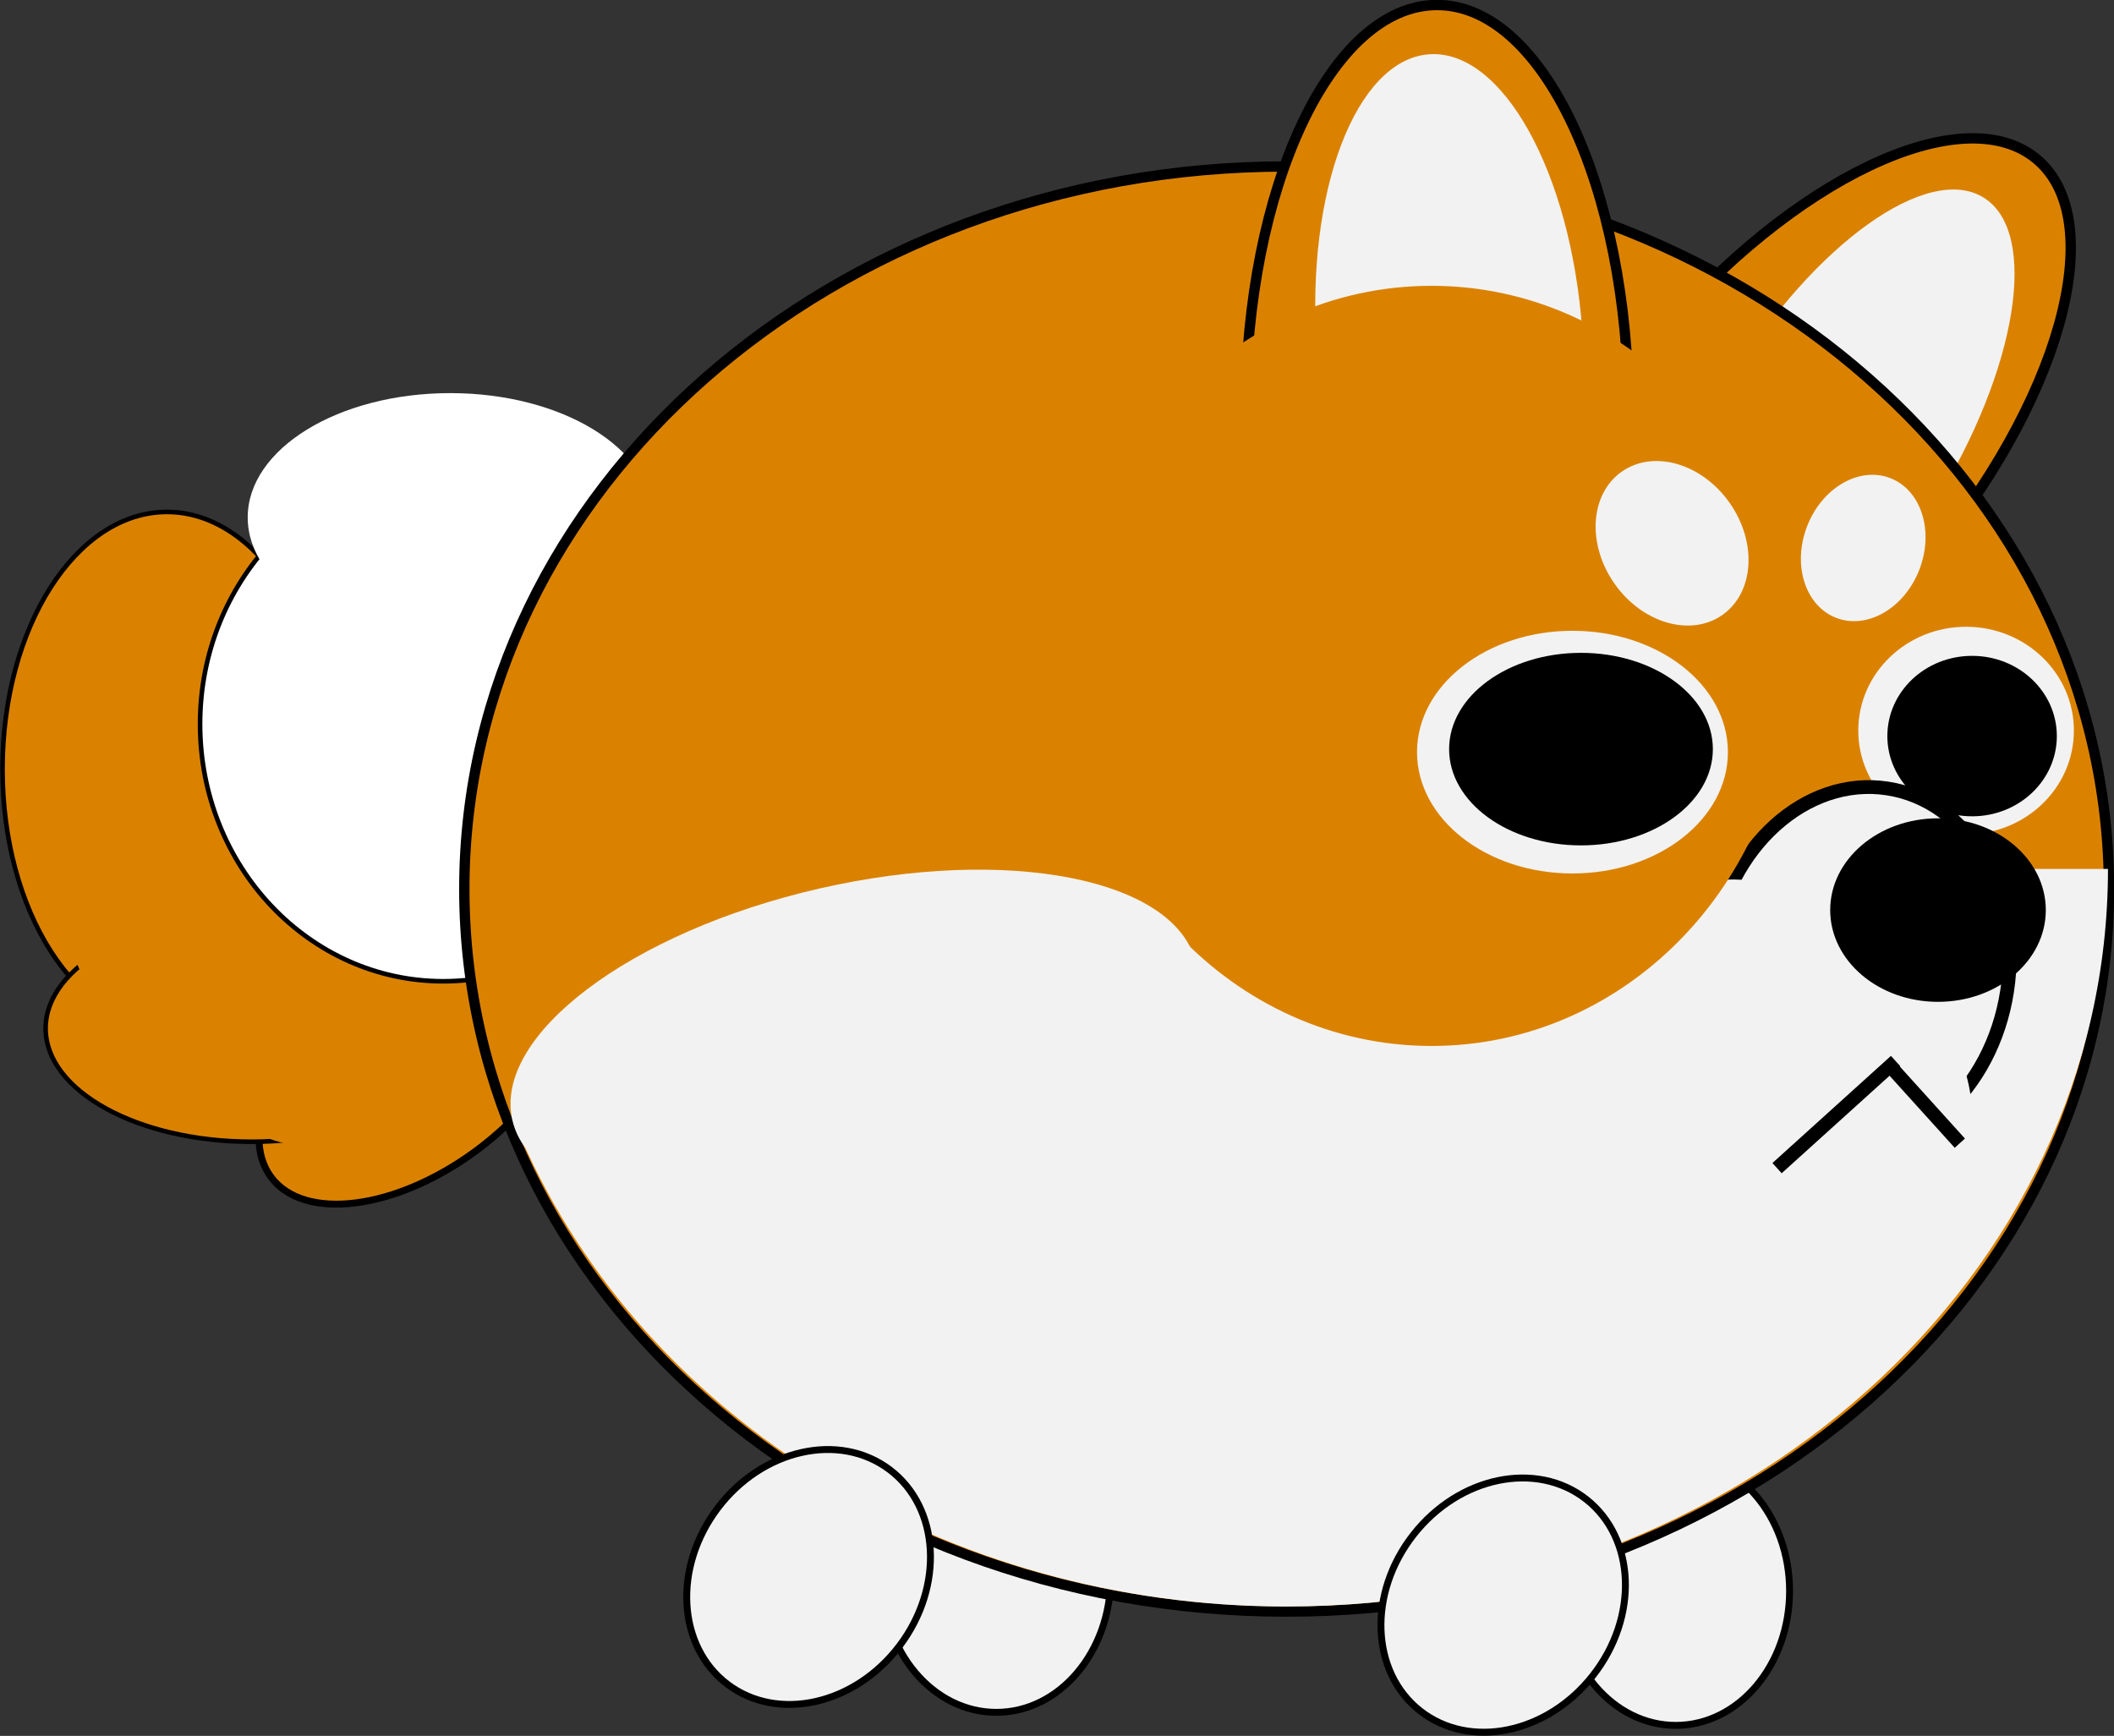 <svg width="2108" height="1731" xmlns="http://www.w3.org/2000/svg" xmlns:xlink="http://www.w3.org/1999/xlink" overflow="hidden"><rect width="100%" height="100%" fill="#333333" stroke="none"/><defs><clipPath id="clip0"><rect x="957" y="354" width="2108" height="1731"/></clipPath></defs><g clip-path="url(#clip0)" transform="translate(-957 -354)"><path d="M1227.11 1527.56C1194.21 1482.91 1232.32 1398.99 1312.23 1340.12 1392.13 1281.25 1483.57 1269.71 1516.47 1314.36 1549.36 1359 1511.25 1442.92 1431.35 1501.79 1351.44 1560.67 1260 1572.2 1227.11 1527.56Z" stroke="#000000" stroke-width="6.875" stroke-miterlimit="8" fill="#DA8200" fill-rule="evenodd"/><path d="M959.5 1121C959.5 979.339 1032.93 864.5 1123.5 864.5 1214.07 864.5 1287.5 979.339 1287.5 1121 1287.5 1262.66 1214.07 1377.5 1123.5 1377.5 1032.93 1377.5 959.5 1262.66 959.5 1121Z" stroke="#000000" stroke-width="4.583" stroke-miterlimit="8" fill="#DA8200" fill-rule="evenodd"/><path d="M1002.5 1379.5C1002.5 1317.09 1094.51 1266.5 1208 1266.5 1321.49 1266.5 1413.5 1317.09 1413.5 1379.5 1413.5 1441.91 1321.49 1492.5 1208 1492.5 1094.51 1492.5 1002.5 1441.91 1002.5 1379.5Z" stroke="#000000" stroke-width="4.583" stroke-miterlimit="8" fill="#DA8200" fill-rule="evenodd"/><path d="M1044.24 1159.47C1100.51 1091.28 1227.05 1102.78 1326.89 1185.16 1426.74 1267.53 1462.06 1389.59 1405.8 1457.78 1349.53 1525.98 1222.99 1514.48 1123.14 1432.1 1023.3 1349.72 987.978 1227.66 1044.24 1159.47Z" fill="#DA8200" fill-rule="evenodd"/><path d="M1156.5 1076C1156.5 934.339 1265.07 819.5 1399 819.5 1532.93 819.5 1641.5 934.339 1641.5 1076 1641.5 1217.66 1532.93 1332.5 1399 1332.5 1265.07 1332.5 1156.5 1217.66 1156.5 1076Z" stroke="#000000" stroke-width="4.583" stroke-miterlimit="8" fill="#FFFFFF" fill-rule="evenodd"/><path d="M1204 870C1204 801.517 1294.44 746 1406 746 1517.56 746 1608 801.517 1608 870 1608 938.483 1517.56 994 1406 994 1294.44 994 1204 938.483 1204 870Z" fill="#FFFFFF" fill-rule="evenodd"/><path d="M2607.79 693.25C2744.3 531.531 2914.61 450.785 2988.19 512.899 3061.78 575.012 3010.77 756.464 2874.26 918.182 2737.75 1079.9 2567.43 1160.65 2493.85 1098.53 2420.27 1036.42 2471.28 854.968 2607.79 693.25Z" stroke="#000000" stroke-width="10.312" stroke-miterlimit="8" fill="#DA8200" fill-rule="evenodd"/><path d="M2683.53 730.949C2766.55 596.969 2879.12 516.408 2934.96 551.012 2990.81 585.615 2968.79 722.279 2885.78 856.259 2802.77 990.239 2690.2 1070.8 2634.35 1036.2 2578.5 1001.59 2600.52 864.929 2683.53 730.949Z" fill="#F2F2F2" fill-rule="evenodd"/><path d="M2514.5 1940.5C2514.5 1866.49 2565.32 1806.5 2628 1806.5 2690.68 1806.5 2741.5 1866.49 2741.5 1940.5 2741.5 2014.51 2690.68 2074.5 2628 2074.5 2565.32 2074.5 2514.5 2014.51 2514.5 1940.5Z" stroke="#000000" stroke-width="6.875" stroke-miterlimit="8" fill="#F2F2F2" fill-rule="evenodd"/><path d="M1836.5 1927C1836.5 1852.72 1887.54 1792.5 1950.5 1792.5 2013.46 1792.5 2064.5 1852.72 2064.5 1927 2064.5 2001.28 2013.46 2061.5 1950.5 2061.5 1887.54 2061.5 1836.5 2001.28 1836.5 1927Z" stroke="#000000" stroke-width="6.875" stroke-miterlimit="8" fill="#F2F2F2" fill-rule="evenodd"/><path d="M1420 1240.5C1420 842.579 1787.13 520 2240 520 2692.87 520 3060 842.579 3060 1240.5 3060 1638.42 2692.87 1961 2240 1961 1787.13 1961 1420 1638.42 1420 1240.5Z" stroke="#000000" stroke-width="10.312" stroke-miterlimit="8" fill="#DA8200" fill-rule="evenodd"/><path d="M3059 1220.5C3059 1626.71 2692.1 1956 2239.5 1956 1903.04 1956 1600.77 1771.42 1477.23 1490.54L2239.5 1220.5Z" fill="#F2F2F2" fill-rule="evenodd"/><path d="M2810 1082.5C2810 1025.34 2858.13 979 2917.5 979 2976.87 979 3025 1025.34 3025 1082.5 3025 1139.66 2976.87 1186 2917.5 1186 2858.13 1186 2810 1139.66 2810 1082.5Z" fill="#F2F2F2" fill-rule="evenodd"/><path d="M2839 1088C2839 1043.82 2876.83 1008 2923.5 1008 2970.17 1008 3008 1043.82 3008 1088 3008 1132.18 2970.17 1168 2923.5 1168 2876.83 1168 2839 1132.18 2839 1088Z" fill-rule="evenodd"/><path d="M2664.74 1297.29C2679.91 1198.14 2757.95 1127.82 2839.05 1140.23 2920.14 1152.64 2973.59 1243.08 2958.41 1342.23 2943.24 1441.38 2865.2 1511.7 2784.1 1499.29 2703 1486.88 2649.56 1396.44 2664.74 1297.29Z" stroke="#000000" stroke-width="13.75" stroke-miterlimit="8" fill="#F2F2F2" fill-rule="evenodd"/><path d="M2690.1 1464.08C2613.55 1390.99 2585.24 1296.38 2626.88 1252.78 2668.51 1209.18 2764.32 1233.09 2840.87 1306.18 2917.42 1379.28 2945.73 1473.88 2904.09 1517.48 2862.46 1561.08 2766.66 1537.17 2690.1 1464.08Z" fill="#F2F2F2" fill-rule="evenodd"/><path d="M2199 766C2199 541.22 2284.51 359 2390 359 2495.49 359 2581 541.22 2581 766 2581 990.78 2495.49 1173 2390 1173 2284.51 1173 2199 990.78 2199 766Z" stroke="#000000" stroke-width="10.312" stroke-miterlimit="8" fill="#DA8200" fill-rule="evenodd"/><path d="M2270.07 702.229C2258.85 545.017 2309 413.342 2382.08 408.126 2455.17 402.909 2523.51 526.126 2534.73 683.339 2545.95 840.551 2495.8 972.226 2422.72 977.442 2349.64 982.659 2281.3 859.442 2270.07 702.229Z" fill="#F2F2F2" fill-rule="evenodd"/><path d="M2027 1018C2027 808.684 2187.06 639 2384.5 639 2581.94 639 2742 808.684 2742 1018 2742 1227.32 2581.94 1397 2384.5 1397 2187.06 1397 2027 1227.32 2027 1018Z" fill="#DA8200" fill-rule="evenodd"/><path d="M2370 1104C2370 1037.17 2439.4 983 2525 983 2610.6 983 2680 1037.17 2680 1104 2680 1170.83 2610.6 1225 2525 1225 2439.4 1225 2370 1170.83 2370 1104Z" fill="#F2F2F2" fill-rule="evenodd"/><path d="M2402 1101C2402 1047.98 2460.87 1005 2533.5 1005 2606.13 1005 2665 1047.98 2665 1101 2665 1154.02 2606.13 1197 2533.5 1197 2460.87 1197 2402 1154.02 2402 1101Z" fill-rule="evenodd"/><path d="M2782 1261.5C2782 1210.97 2830.13 1170 2889.5 1170 2948.87 1170 2997 1210.97 2997 1261.5 2997 1312.03 2948.87 1353 2889.5 1353 2830.13 1353 2782 1312.03 2782 1261.5Z" fill-rule="evenodd"/><path d="M2566.97 936.083C2539.24 896.636 2542.45 846.601 2574.13 824.327 2605.81 802.053 2653.98 815.974 2681.71 855.421 2709.44 894.868 2706.24 944.903 2674.56 967.177 2642.87 989.451 2594.71 975.529 2566.97 936.083Z" fill="#F2F2F2" fill-rule="evenodd"/><path d="M2758.99 878.712C2773.91 840.243 2811.07 818.779 2841.96 830.771 2872.86 842.762 2885.81 883.668 2870.88 922.137 2855.95 960.606 2818.8 982.07 2787.9 970.078 2757 958.087 2744.06 917.181 2758.99 878.712Z" fill="#F2F2F2" fill-rule="evenodd"/><path d="M1672.52 1858.03C1717.13 1798.91 1793.94 1781.64 1844.08 1819.47 1894.22 1857.3 1898.7 1935.91 1854.08 1995.03 1809.47 2054.16 1732.65 2071.42 1682.52 2033.59 1632.38 1995.76 1627.9 1917.16 1672.52 1858.03Z" stroke="#000000" stroke-width="6.875" stroke-miterlimit="8" fill="#F2F2F2" fill-rule="evenodd"/><path d="M2366.42 1884.4C2412.12 1826.1 2489.23 1810.26 2538.66 1849 2588.1 1887.75 2591.12 1966.42 2545.43 2024.72 2499.73 2083.01 2422.62 2098.86 2373.19 2060.11 2323.75 2021.36 2320.72 1942.7 2366.42 1884.4Z" stroke="#000000" stroke-width="6.875" stroke-miterlimit="8" fill="#F2F2F2" fill-rule="evenodd"/><path d="M1467.88 1470.86C1448.55 1386.6 1585.47 1283.29 1773.7 1240.1 1961.93 1196.91 2130.19 1230.2 2149.53 1314.46 2168.86 1398.72 2031.94 1502.04 1843.71 1545.23 1655.48 1588.41 1487.22 1555.12 1467.88 1470.86Z" fill="#F2F2F2" fill-rule="evenodd"/><path d="M0 0 118.184 106.831" stroke="#000000" stroke-width="13.75" stroke-miterlimit="8" fill="none" fill-rule="evenodd" transform="matrix(1 0 0 -1 2729 1518.83)"/><path d="M2839 1414 2911.26 1493.94" stroke="#000000" stroke-width="13.75" stroke-miterlimit="8" fill="none" fill-rule="evenodd"/></g></svg>